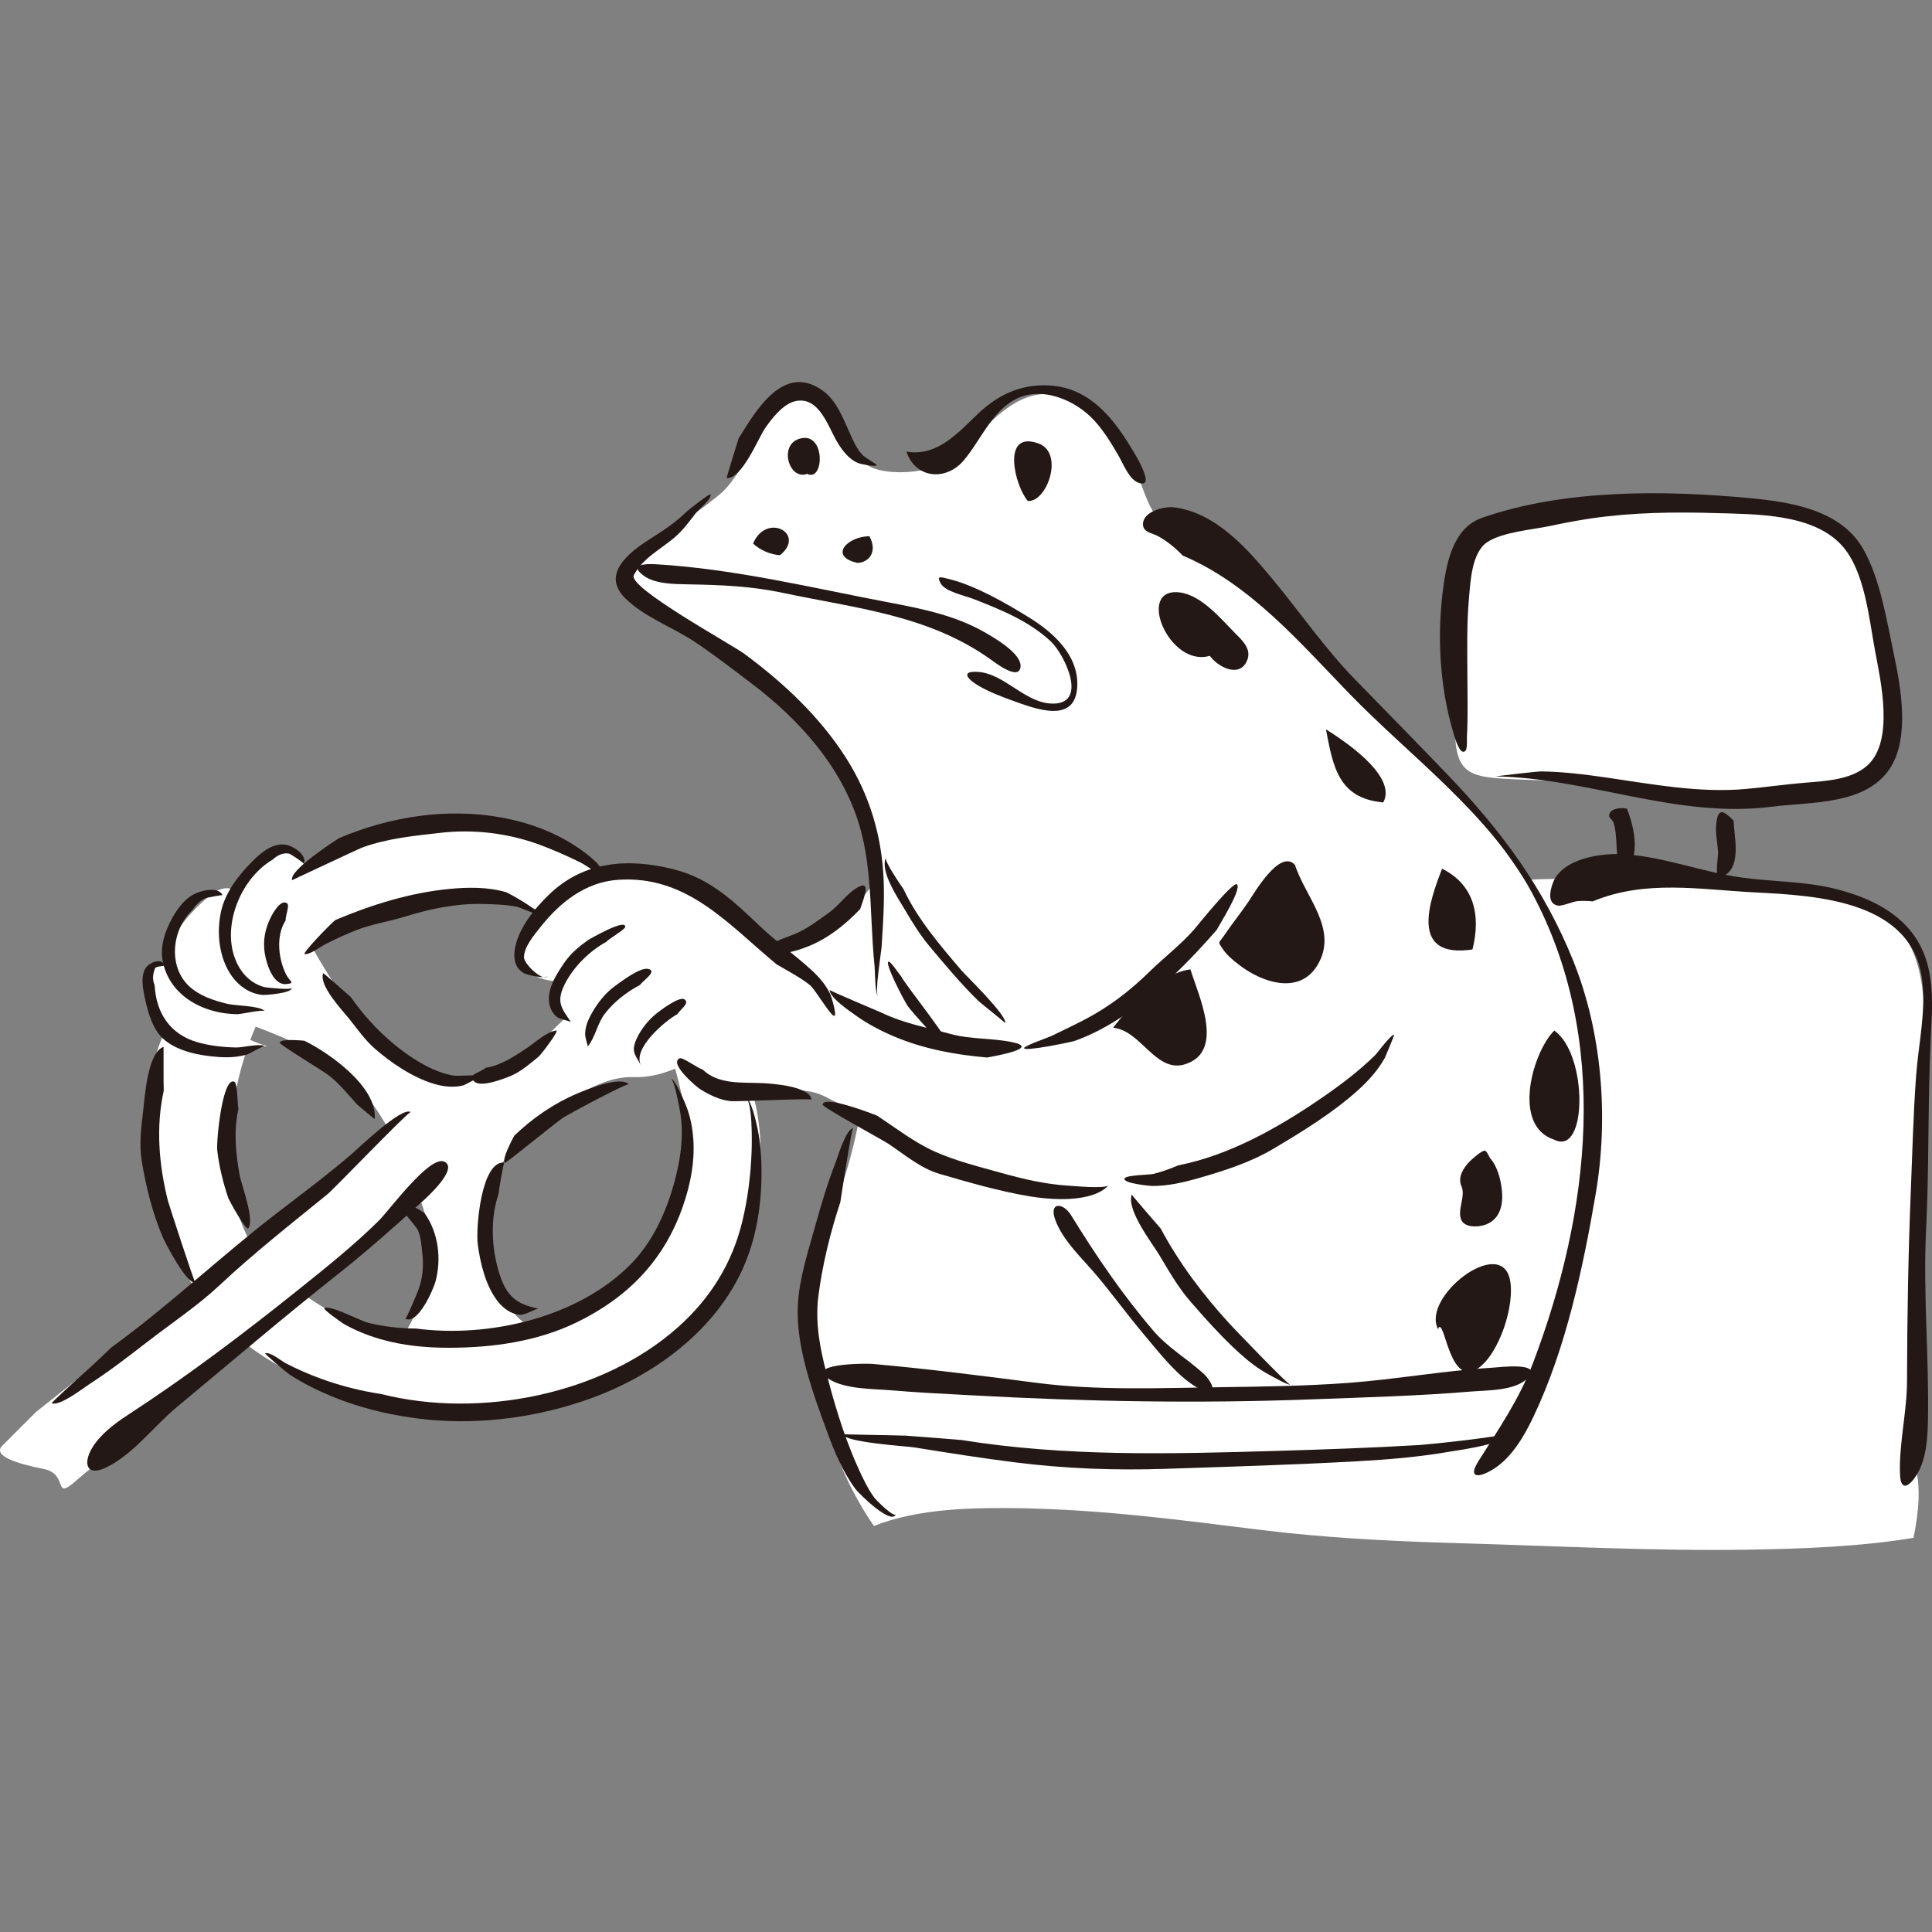 <?xml version="1.0" encoding="iso-8859-1"?>
<!-- Generator: Adobe Illustrator 21.1.0, SVG Export Plug-In . SVG Version: 6.00 Build 0)  -->
<svg version="1.1" id="_x36_" xmlns="http://www.w3.org/2000/svg" xmlns:xlink="http://www.w3.org/1999/xlink" x="0px" y="0px"
	 viewBox="0 0 512 512" style="enable-background:new 0 0 512 512;" xml:space="preserve">
<rect x="0" y="0" width="512" height="512" fill="#808080" stroke="none"/>
<g>
	<g>
		<path style="fill:#FFFFFF;" d="M392.653,205.67c6.19,1.376,20.633,0.688,27.511,2.063c0,0,8.253,0.688,11.692,1.376
			c3.439,0.688,18.57,2.751,25.448,2.751s23.385-1.376,31.638-3.439c8.254-2.063,11.693-7.566,13.068-17.194
			c1.375-9.629-1.376-21.321-7.566-37.828c-6.19-16.507-15.131-19.945-28.886-19.945c-13.756,0-42.643-0.688-56.398,2.063
			c-13.756,2.751-23.385,11.005-23.385,11.005s0.688,30.262,0,41.954C385.088,200.168,386.463,204.295,392.653,205.67z"/>
		<path style="fill:#FFFFFF;" d="M509.575,297.832c-0.688-9.629,2.063-25.448-0.688-39.203
			c-2.751-13.756-11.692-19.946-20.633-21.321c-8.941-1.376-37.14-6.878-48.832-4.814c-9.44,1.666-24.701-0.251-35.3,0.757
			c-4.819-7.371-10.109-14.951-15.595-20.015c-8.941-8.253-18.57-22.697-26.136-27.511c-7.565-4.814-24.759-26.823-24.759-26.823
			s-22.696-15.131-26.824-17.882c-4.126-2.751-6.19-5.502-9.629-16.507c-3.439-11.004-12.38-18.57-22.009-19.946
			c-9.629-1.376-17.194,7.566-23.385,14.443c-6.19,6.878-21.321,7.565-26.135,4.127c-4.815-3.439-8.941-16.507-16.507-19.258
			c-7.565-2.751-5.502,0.688-10.317,8.941c-4.814,8.253-7.565,13.756-11.004,17.194c-3.439,3.439-18.57,13.756-18.57,13.756
			s-8.669,4.596-1.824,7.187c-3.954-0.411-7.056,0.627-5.054,3.13c2.751,3.439,22.697,16.507,22.697,16.507
			c8.253,6.19,38.515,24.072,41.266,50.895c0.387,3.763,0.707,7.793,0.949,12.008l-0.26,1.06
			c-2.063,4.127-17.58,18.37-23.384,17.882c-5.805-0.488-15.131-15.131-23.385-17.882c-6.877-2.292-19.951-2.197-24.125-2.102
			c-0.764-0.591-1.537-1.166-2.319-1.725c-0.871-1.376-2.328-3.366-4.437-5.259c-0.622-0.559-1.301-1.109-2.039-1.632
			c-1.756-1.246-3.843-2.341-6.283-3.038c-9.629-2.751-31.638-6.19-44.706-0.688c-2.049,0.863-3.891,1.705-5.576,2.518
			c-5.777,1.851-10.284,4.165-13.644,6.333c-1.044-2.086-3.282-5.509-6.227-4.037c-4.127,2.063-11.693,11.692-11.693,11.692
			s-2.907-3.167-7.565,0.688c-4.659,3.855-11.004,10.317-11.692,17.882c-2.833,1.365-4.127,0.688-4.127,6.878
			c0,3.644,1.673,7.994,3.887,11.244c-3.822,8.292-5.973,18.327-3.199,35.525c1.866,11.571,4.752,22.531,10.843,32.227
			c-21.717,17.237-41.793,33.111-41.793,33.111s-6.19,6.19-8.941,8.941c-2.751,2.751,4.126,4.814,11.004,6.19
			c6.878,1.376,2.063,8.941,8.941,2.751c3.28-2.953,23.463-18.895,44.497-35.956c2.915,2.26,6.175,4.394,9.838,6.382
			c24.072,13.068,36.451,13.068,53.646,11.692c17.194-1.375,44.705-9.629,55.022-20.633c9.464-10.096,23.542-38.135,15.716-64.471
			c9.828,0.714,13.761-1.546,20.048,1.884c7.565,4.127,9.629,1.376,14.443,9.629c0,0-2.671-2.316-5.838-5.223
			c-1.456,7.645-3.364,15.001-5.854,21.73c-4.227,11.422-7.364,27.543-5.705,44.894c-0.329-0.113-0.485-0.189-0.485-0.189
			s0.519,12.394,3.792,17.491c2.476,8.47,6.303,16.963,11.912,25.104c12.093-4.782,26.802-4.864,38.914-4.698
			c1.519,0.021,3.037,0.081,4.555,0.127l0,0c19.604,0.592,39.118,3.152,58.56,5.567c1.61,0.2,3.216,0.385,4.819,0.56
			c0.809,0.09,1.619,0.177,2.426,0.262l-0.001,0.004c0.431,0.045,0.86,0.082,1.291,0.126c1.427,0.145,2.853,0.288,4.275,0.418
			c0.501,0.046,1,0.086,1.5,0.13c1.451,0.128,2.902,0.253,4.35,0.366c0.518,0.041,1.036,0.076,1.554,0.115
			c1.419,0.107,2.838,0.212,4.256,0.306c0.601,0.04,1.203,0.075,1.804,0.113c1.333,0.084,2.667,0.169,4.002,0.244
			c0.727,0.041,1.454,0.076,2.182,0.115c1.204,0.064,2.408,0.129,3.614,0.185c0.935,0.044,1.873,0.083,2.809,0.124
			c0.998,0.043,1.994,0.089,2.993,0.129c1.2,0.048,2.405,0.09,3.61,0.133c0.652,0.023,1.301,0.05,1.954,0.072
			c0.001-0.001,0.001-0.001,0.001-0.001c2.183,0.074,4.371,0.143,6.568,0.206c25.23,0.721,50.45,2.083,75.699,1.68
			c14.432-0.23,29.306-0.764,43.769-3.123c1.34-6.546,2.051-13.679,0.409-18.933C504.073,377.614,510.262,307.461,509.575,297.832z
			 M97.598,274.448c-2.554-4.086-10.033-14.616-14.561-22.866c2.192-1.682,4.33-2.969,6.307-3.957
			c27.511-13.756,34.389-9.629,48.832-7.566c1.804,0.258,3.532,0.698,5.191,1.287c-1.774,2.189-3.308,4.575-4.504,6.966
			c-3.439,6.878,2.064,11.692,8.941,11.692c-1.888,2.266-0.039,6.39,2.463,9.314c-0.861,0.811-1.696,1.61-2.463,2.378
			c-7.566,7.565-11.692,11.692-24.072,13.755C111.353,287.515,101.036,279.95,97.598,274.448z M154.468,228.479
			c-5.005-3.169-10.347-5.651-16.027-7.242C146.493,222.648,152.279,225.121,154.468,228.479z M62.521,288.891
			c0.861-4.092,1.89-7.803,3.047-11.171c3.018-0.269,5.205-0.521,5.205-0.521s-2.151-0.538-4.436-1.613
			c0.458-1.218,0.932-2.391,1.422-3.514c8.584,3.201,19.828,8.186,25.711,14.069c3.472,3.473,6.779,8.28,9.704,13.484
			c-4.884,4.068-20.089,16.216-36.868,29.561C61.261,319.915,58.87,306.233,62.521,288.891z M111.098,317.064
			c1.54,4.329,2.604,8.216,3.006,11.03c1.216,8.515-3.483,20.782-7.916,26.839c-10.455-2.036-18.63-7.093-25.429-11.662
			C93.291,332.93,104.632,323.287,111.098,317.064z M171.877,335.66c-3.369,4.813-16.507,11.643-31.397,16.019
			c-2.478-1.488-5.521-4.174-8.494-10.517c-5.385-11.486-6.878-24.76,3.438-35.764c10.317-11.004,22.334-20.298,32.326-19.945
			c4.255,0.15,8.122-0.953,11.168-2.266c1.58,5.703,2.773,11.742,3.963,17.397C185.633,313.651,176.692,328.782,171.877,335.66z
			 M176.004,152.024c3.578,0.511,8.087,1.065,13.125,1.681C183.547,153.373,178.654,153.018,176.004,152.024z M224.442,158.659
			c5.082,0.901,9.905,1.893,14.149,2.993c0.978,0.254,1.843,0.569,2.642,0.92C235.617,161.06,229.795,159.757,224.442,158.659z
			 M274.89,315.001c-0.341,0.017-0.535,0.026-0.535,0.026l1.298,0.865c0.061,0.177,0.12,0.372,0.176,0.601
			c-4.224,0.003-7.878-0.459-11.103-1.466c-3.544-1.108-8.015-3.001-12.449-5.057C262.047,312.801,272.386,314.581,274.89,315.001z"
			/>
	</g>
	<g>
		<path style="fill:#231815;" d="M167.991,152.404c-1.938,3.129,25.934,18.402,29.268,20.865
			c10.316,7.623,19.912,16.582,26.86,27.447c6.331,9.898,9.599,20.836,10.059,32.567c0.229,5.831-0.156,11.668-0.534,17.485
			c-0.108,1.662-1.899,12.537-0.959,13.284c-0.813-0.646-0.793-6.81-0.904-7.897c-0.389-3.81-0.6-7.631-0.785-11.455
			c-0.43-8.844-0.757-17.809-3.362-26.339c-4.632-15.17-15.774-27.586-28.199-37.026c-4.948-3.76-9.904-7.597-15.061-11.067
			c-5.906-3.974-13.753-6.75-18.777-11.816c-6.313-6.366,1.178-12.124,6.55-15.54c3.566-2.267,6.717-4.292,9.727-7.24
			c0.579-0.567,6.482-5.218,6.472-4.584c0.068,1.363-3.033,3.755-3.776,4.684c-1.774,2.218-3.284,4.41-5.417,6.317
			C175.473,145.381,170.313,147.844,167.991,152.404z"/>
		<path style="fill:#231815;" d="M262.291,174.582c1.591,1.154,7.783,5.93,8.164,2.116c0.358-3.594-7.484-7.991-9.801-9.301
			c-7.571-4.28-16.242-6.066-24.7-7.668c-20.643-3.91-41.183-8.964-62.186-10.201c-2.657-0.157-7.115-0.003-3.339,2.924
			c3.052,2.367,8.399,2.338,12.065,2.407c8.766,0.166,16.532,0.454,25.163,2.289C226.793,161.219,245.788,162.941,262.291,174.582z"
			/>
		<path style="fill:#231815;" d="M278.492,170.005c3.482,3.272,9.82,16.116,0.927,16.449c-7.598,0.285-13.065-8.052-20.441-8.409
			c-4.749-0.23-2.16,2.23,0.364,3.696c2.811,1.634,5.797,2.777,8.839,3.874c6.181,2.228,16.981,6.505,17.309-3.913
			c0.258-8.194-6.415-14.133-12.79-18.071c-6.082-3.758-14.139-8.422-21.132-10.161c-2.331-0.58-3.442-1.002-2.281,1.133
			c1.193,2.194,6.333,3.221,8.546,4.079C265.098,161.503,272.732,164.583,278.492,170.005z"/>
		<path style="fill:#231815;" d="M195.737,116.181c4.606-7.398,11.925-20.077,22.237-12.699c3.755,2.687,5.389,7.249,7.223,11.279
			c0.964,2.119,1.891,4.38,3.601,6.02c0.311,0.299,3.599,2.388,3.584,2.432c-0.239,0.679-4.498-0.313-4.846-0.45
			c-2.566-1.011-4.313-3.367-5.676-5.647c-2.432-4.066-4.807-12.285-11.177-10.78c-3.228,0.762-6.249,4.683-8.027,7.3
			c-1.684,2.479-6.069,13.382-10.068,13.062C192.447,126.686,195.372,117.435,195.737,116.181z"/>
		<path style="fill:#231815;" d="M240.201,119.693c2.505,7.284,10.552,7.757,15.14,2.389c4.441-5.197,7.327-12.786,13.576-16.171
			c7.028-3.808,16.107,0.106,21.055,5.503c2.596,2.832,4.589,6.133,6.499,9.444c1.256,2.177,2.803,6.319,5.376,7.133
			c5.373,1.698-3.048-10.924-4.106-12.508c-4.41-6.602-10.168-12.344-18.423-13.231c-7.761-0.834-14.302,1.91-19.878,7.16
			C253.997,114.535,248.529,121.073,240.201,119.693z"/>
		<path style="fill:#231815;" d="M313.442,147.237c17.803,7.524,30.966,22.989,44.173,36.611
			c16.218,16.728,37.042,31.744,48.277,52.577c20.984,38.908,15.515,84.783,0.43,124.642c-3.688,9.745-9.103,17.533-14.579,26.254
			c-2.797,4.455,0.131,4.409,3.933,2.061c5.008-3.093,8.316-8.904,10.767-14.069c8.559-18.039,13.054-39.227,16.41-58.766
			c3.479-20.251,1.766-42.874-5.966-62.018c-7.759-19.213-18.935-34.273-33.226-49.195c-8.177-8.538-16.482-16.961-24.72-25.441
			c-7.835-8.064-14.258-17.407-21.415-26.062c-6.74-8.151-15.152-17.963-26.417-19.382c-2.497-0.314-8.388,1.064-8.199,4.628
			c0.107,2.022,2.388,2.156,3.928,2.986C309.278,143.376,311.52,145.242,313.442,147.237z"/>
		<path style="fill:#231815;" d="M322.418,246.464c-7.283,8.336-15.153,16.321-24.381,22.516c-4.168,2.798-8.627,5.249-13.374,6.919
			c-0.514,0.181-13.503,2.929-13.252,1.828c0.14-0.616,6.556-2.85,7.197-3.164c3.04-1.49,6.112-2.926,9.108-4.502
			c6.241-3.283,11.769-7.517,16.79-12.44c3.907-3.83,8.233-7.105,11.885-11.222c0.662-0.746,10.52-13.103,11.445-12.025
			C329.024,235.758,323.313,244.782,322.418,246.464z"/>
		<path style="fill:#231815;" d="M261.604,280.252c-8.481-0.725-16.896-2.278-24.765-5.621c-3.566-1.515-7.016-3.333-10.164-5.601
			c-1.421-1.024-6.83-4.644-6.81-6.687c-0.002,0.234,13.219,5.768,13.852,6.072c5.875,2.825,11.932,3.868,18.116,5.574
			c5.411,1.493,10.925,1.068,16.354,2.181C275.771,277.724,264.214,279.759,261.604,280.252z"/>
		<path style="fill:#231815;" d="M205.777,255.538c-12.775-10.565-23.734-23.724-42.128-22.367
			c-8.517,0.628-15.25,5.974-20.374,12.446c-1.655,2.09-4.417,5.285-4.413,8.079c0.003,1.851,5.18,6.67,6.3,4.944
			c-0.549,0.845-5.504-0.246-6.363-0.75c-2.583-1.518-2.82-4.39-2.223-7.093c1.137-5.141,5.018-9.875,8.668-13.476
			c9.339-9.214,21.314-10.013,33.456-6.9c9.737,2.497,15.845,8.549,22.95,15.263c4.262,4.027,9.044,7.399,13.352,11.348
			c2.05,1.879,3.91,3.988,5.075,6.542c0.206,0.451,1.9,5.859,0.943,5.634c-1.024-0.172-5.058-7.08-6.357-8.119
			C211.947,258.92,208.755,257.31,205.777,255.538z"/>
		<path style="fill:#231815;" d="M160.639,249.617c-4.46,2.438-8.758,6.718-11.019,11.29c-2.269,4.589-0.849,6.298,1.71,9.965
			c-0.192-0.276-3.029-0.762-3.751-1.365c-1.055-0.881-1.706-2.059-1.984-3.388c-0.799-3.828,1.921-8.054,3.97-11.01
			c1.744-2.516,3.727-4.134,6.174-5.913c0.316-0.23,10.2-5.949,9.949-3.54C165.617,246.334,161.451,248.722,160.639,249.617z"/>
		<path style="fill:#231815;" d="M169.571,261.035c-3.486,1.848-6.895,4.474-9.306,7.63c-1.976,2.588-2.501,6.208-4.473,8.644
			c-0.014,0.018-0.724-2.564-0.729-3.021c-0.021-2.046,0.694-3.836,1.676-5.615c1.48-2.682,3.571-5.402,6.046-7.22
			c1.783-1.31,6.756-5.116,8.935-4.692C174.313,257.266,170.721,259.626,169.571,261.035z"/>
		<path style="fill:#231815;" d="M179.518,268.749c-3.21,1.76-11.977,9.08-9.66,13.594c-1.493-2.855-2.738-3.586-1.12-7.118
			c1.13-2.467,2.973-4.748,5.015-6.459c1.064-0.892,6.325-4.861,7.638-3.919C182.833,265.882,180.451,267.32,179.518,268.749z"/>
		<path style="fill:#231815;" d="M186.19,283.426c4.219,4.111,10.627,3.355,16.003,3.62c2.144,0.106,12.525,0.762,12.86,4.386
			c-0.042-0.454-19.425,0.583-21.531,0.368c-2.816-0.287-5.607-1.681-8.012-3.181c-0.791-0.494-8.355-6.798-5.404-8.153
			C180.917,280.094,184.864,283.078,186.19,283.426z"/>
		<path style="fill:#231815;" d="M232.489,295.684c4.906,3.249,9.796,7.048,15.185,9.472c5.616,2.526,11.952,4.071,17.873,5.732
			c5.808,1.63,11.737,2.987,17.776,3.34c1.481,0.087,9.562,0.866,10.478-0.133c-4.413,4.814-15.623,3.844-21.063,2.923
			c-7.957-1.348-15.942-3.653-23.686-5.909c-5.127-1.494-9.332-5.15-13.737-8.071c-1.327-0.88-17.359-9.613-17.303-10.292
			C218.205,290.091,231.138,295.141,232.489,295.684z"/>
		<path style="fill:#231815;" d="M312.215,308.839c13.558-2.654,26.443-9.948,37.73-17.662c5.068-3.464,10.022-7.192,14.422-11.486
			c0.638-0.623,4.204-5.544,5.134-5.494c0.066,0.004-2.32,5.812-2.491,6.12c-1.84,3.319-4.434,6.185-7.246,8.703
			c-6.668,5.969-14.52,10.788-22.186,15.348c-6.169,3.67-13.025,5.865-19.913,7.838c-4.023,1.152-8.182,2.124-12.394,2.09
			c-0.379-0.003-8.074-0.705-7.209-2.051c0.555-0.864,6.477-0.87,7.599-1.143C307.908,310.554,310.093,309.749,312.215,308.839z"/>
		<path style="fill:#231815;" d="M222.701,318.555c-2.667,8.133-4.744,16.482-5.829,24.981c-1.007,7.887,0.828,15.527,2.869,23.132
			c2.079,7.747,4.549,15.522,7.895,22.822c1.184,2.584,2.465,5.255,4.169,7.546c0.308,0.415,5.208,5.37,5.638,4.219
			c-1.17,3.131-9.822-5.445-10.675-6.583c-3.366-4.491-5.561-9.748-7.48-14.982c-3.776-10.302-8.416-22.69-7.852-33.826
			c0.363-7.174,2.865-14.649,4.763-21.522c1.514-5.482,3.166-10.938,5.229-16.242c0.621-1.596,2.69-8.739,4.675-9.144
			C225.653,299.048,223.025,316.582,222.701,318.555z"/>
		<path style="fill:#231815;" d="M72.216,227.837c-7.862,4.631-12.761,15.782-10.44,24.601c1.112,4.226,3.823,7.903,8.168,9.125
			c0.773,0.217,7.37,0.823,7.437,0.27c-0.172,1.428-7.182,1.913-7.917,1.829c-3.271-0.373-6.017-2.226-7.947-4.868
			c-3.489-4.778-4.198-11.659-2.919-17.318c1.147-5.074,4.652-9.573,8.267-13.198c2.176-2.182,5.154-4.762,8.486-4.473
			c2.011,0.174,6.03,2.506,5.287,5.257c0.079-0.292-3.626-2.77-4.061-2.848C74.917,225.915,73.422,226.723,72.216,227.837z"/>
		<path style="fill:#231815;" d="M75.7,243.902c-2.65,4.092-1.938,10.299,0.159,14.407c0.943,1.848,2.496,2.176,0.138,2.476
			c-2.644,0.337-4.168-2.641-4.901-4.634c-1.712-4.654-1.447-8.893,0.757-13.23c0.49-0.964,2.513-4.635,4.173-3.571
			C76.892,239.904,75.596,242.642,75.7,243.902z"/>
		<path style="fill:#231815;" d="M50.985,241.163c-5.389,5.066-6.521,14.814-0.938,20.125c2.756,2.622,6.609,3.873,10.223,4.744
			c2.321,0.559,8.252,0.41,9.976,1.904c-0.531-0.46-6.408,0.831-7.269,0.827c-2.804-0.013-5.561-0.464-8.209-1.407
			c-5.775-2.057-10.29-6.24-11.6-12.38c-0.872-4.088,0.557-8.26,2.558-11.838c1.328-2.374,3.152-4.827,5.605-6.137
			c1.701-0.908,6.453-2.255,7.647,0.236c-0.061-0.127-4.239,0.659-4.539,0.792C52.992,238.672,51.856,239.864,50.985,241.163z"/>
		<path style="fill:#231815;" d="M40.984,261.115c0.409,7.524,4.248,13.082,11.435,15.115c3.261,0.922,6.704,1.284,10.084,1.363
			c1.899,0.044,5.913-1.073,7.649-0.394c-0.309-0.121-4.081,2.067-4.595,2.226c-2.535,0.784-5.199,0.861-7.825,0.672
			c-4.72-0.34-10.523-1.409-14.249-4.602c-2.997-2.568-4.205-7.019-5.039-10.755c-0.536-2.401-1.367-6.394,0.415-8.549
			c0.887-1.073,3.826-2.415,4.728-0.483c0.199,0.428-2.243,0.283-2.469,0.848C40.51,258.076,40.316,259.448,40.984,261.115z"/>
		<path style="fill:#231815;" d="M88.858,243.823c9.572-4.055,19.82-7.242,30.201-8.245c4.969-0.481,10.204-0.55,15.042,0.857
			c0.571,0.166,9.794,5.25,8.219,5.893c-0.072,0.029-4.89-1.953-5.316-2.032c-3.042-0.563-6.244-0.688-9.33-0.739
			c-7.104-0.118-13.756,1.318-20.498,3.391c-4.278,1.315-8.6,1.927-12.809,3.571c-2.781,1.086-5.493,2.364-8.158,3.708
			c-1.29,0.65-3.939,2.719-5.436,2.647C79.788,252.825,87.668,244.739,88.858,243.823z"/>
		<path style="fill:#231815;" d="M89.779,222.152c13.425-5.735,28.608-8.124,43.052-5.509c6.9,1.249,13.629,3.635,19.529,7.466
			c2.002,1.3,3.921,2.75,5.655,4.395c0.928,0.88,2.991,4.378,3.728,4.568c-2.53-0.653-5.713-3.445-8.183-4.639
			c-3.502-1.694-7.075-3.309-10.733-4.637c-8.396-3.051-17.397-4.1-26.271-3.071c-6.987,0.81-13.897,1.448-20.553,3.88
			c-1.126,0.411-18.57,8.663-18.579,8.64C76.533,230.745,87.936,223.362,89.779,222.152z"/>
		<path style="fill:#231815;" d="M110.234,352.076c19.373,2.554,43.101-2.901,57.085-17.216
			c6.647-6.805,10.518-16.616,12.402-25.807c0.913-4.457,1.288-9.049,0.655-13.571c-0.162-1.159-1.666-9.588-2.634-9.676
			c1.125,0.103,3.387,5.58,3.838,6.631c1.13,2.635,1.764,5.461,2.058,8.301c0.666,6.431-0.561,12.918-2.676,18.985
			c-4.993,14.323-14.607,24.147-28.173,30.735c-10.397,5.049-22.186,6.695-33.672,6.713c-6.224,0.01-12.44-0.565-18.435-2.323
			c-3.311-0.971-6.532-2.278-9.539-3.978c-0.455-0.257-5.739-3.942-5.167-4.209c1.699-0.832,9.478,3.364,11.508,3.868
			C101.653,351.562,105.941,352.071,110.234,352.076z"/>
		<path style="fill:#231815;" d="M63.175,293.946c-1.298,5.688-0.696,11.699,0.31,17.377c0.447,2.522,4.035,11.873,2.338,14.168
			c-0.634,0.858-5.155-7.489-5.351-8.066c-1.326-3.91-2.44-8.446-2.899-12.565c-0.271-2.431,1.363-19.697,4.55-18.184
			C62.937,287.062,62.963,293.009,63.175,293.946z"/>
		<path style="fill:#231815;" d="M101.107,369.451c25.913,6.533,58.488,0.229,78.663-17.816
			c8.512-7.613,14.291-16.881,16.971-28.033c1.443-6.007,2.211-12.26,2.441-18.431c0.067-1.793,0.393-14.336-1.945-14.63
			c1.804,0.227,3.206,7.129,3.473,8.354c0.849,3.897,1.111,7.926,1.102,11.907c-0.018,8.497-1.326,17.093-4.746,24.916
			c-7.343,16.797-23.624,28.755-40.463,34.858c-13.529,4.903-28.773,7.05-43.121,5.65c-8.943-0.873-17.818-2.927-26.113-6.411
			c-3.678-1.545-7.264-3.357-10.612-5.533c-0.697-0.453-6.825-5.581-6.472-5.662c1.436-0.356,4.306,2.071,5.564,2.723
			c3,1.556,6.104,2.898,9.279,4.052C90.291,367.272,95.675,368.63,101.107,369.451z"/>
		<path style="fill:#231815;" d="M43.395,289.053c-2.127,9.595-1.276,19.66,1.094,29.118c0.253,1.008,7.029,21.789,7.271,21.722
			c-2.182,0.606-7.922-10.389-8.589-11.942c-2.762-6.435-4.514-13.485-5.623-20.384c-0.724-4.508-0.106-9,0.429-13.513
			c0.379-3.198,1.121-15.169,5.373-16.629C43.372,277.418,43.314,287.613,43.395,289.053z"/>
		<path style="fill:#231815;" d="M227.952,240.921c-3.89,4.044-8.213,7.558-13.436,9.736c-2.428,1.012-5.011,1.801-7.645,2.016
			c-1.297,0.105-4.519-0.841-5.034-0.722c0.955-0.252,1.794-1.284,2.618-1.779c1.975-1.185,4.043-1.772,6.153-2.649
			c3.391-1.41,6.123-3.553,9.043-5.634c2.585-1.844,4.567-4.779,7.163-6.443C231.242,232.609,228.831,238.261,227.952,240.921z"/>
		<path style="fill:#231815;" d="M385.035,193.774c-3.432-11.691-4.178-24.662-2.726-36.732c0.878-7.303,2.545-17.051,10.427-19.807
			c21.882-7.652,48.473-7.358,71.206-5.203c10.784,1.022,23.868,3.112,29.785,13.388c4.487,7.792,6.246,18.839,8.106,27.647
			c1.901,9.004,4.403,22.466-1.053,30.673c-6.421,9.658-20.986,8.745-31.148,10.038c-25.276,3.214-48.314-7.554-73.347-8.03
			c-0.014-0.021,11.067-1.334,12.164-1.318c5.79,0.081,11.579,0.804,17.301,1.633c12.271,1.777,24.554,4.144,37.01,3.014
			c5.125-0.465,10.218-1.196,15.352-1.627c5.415-0.455,12.388-0.717,16.694-4.538c7.239-6.424,3.647-22.231,2.11-30.407
			c-1.632-8.681-2.711-21.296-8.873-28.024c-7.676-8.381-22.705-8.188-33.107-8.501c-11.096-0.334-22.255-0.204-33.26,1.405
			c-3.667,0.536-7.311,1.252-10.937,2.013c-4.701,0.987-12.504,1.59-16.563,4.25c-4.199,2.751-4.491,10.564-4.892,15.028
			c-0.585,6.521-0.44,13.113-0.415,19.652c0.021,5.642,0.183,11.315-0.117,16.952c-0.066,1.232,0.324,4.196-1.095,3.932
			C386.437,198.982,385.305,194.671,385.035,193.774z"/>
		<path style="fill:#231815;" d="M422.09,238.869c14.092-5.823,28.321-3.113,43.078-2.367c16.645,0.842,41.739,2.238,44.26,23.432
			c0.978,8.229-1.022,16.851-1.63,25.061c-0.751,10.15-0.997,20.328-1.41,30.495c-0.688,16.935-0.969,33.63-1.01,50.58
			c-0.02,8.209-2.207,16.741-1.846,24.839c0.211,4.715,2.778,2.759,4.62-0.417c2.331-4.019,2.675-9.264,2.769-13.796
			c0.355-17.005-1.331-33.821-0.484-50.877c0.834-16.798,0.425-33.649,1.219-50.44c0.408-8.636,1.262-17.846-3.251-25.662
			c-4.66-8.07-13.546-12.078-22.249-14.213c-8.198-2.011-16.41-1.792-24.653-2.951c-10.331-1.453-20.161-5.359-30.654-6.15
			c-6.191-0.466-16.974,0.956-19.396,7.781c-0.829,2.337-1.223,5.246,1.291,5.791c1.283,0.278,3.909-1.075,5.432-1.176
			C419.48,238.712,420.791,238.75,422.09,238.869z"/>
		<path style="fill:#231815;" d="M431.167,214.333c1.308,3.297,2.316,7.368,2.004,10.879c-0.365,4.115-3.477,8.912-4.459,2.434
			c-0.455-2.998-0.186-6.555-1.034-9.428c-0.407-1.378-1.909-1.473-0.909-3C427.478,214.133,430.182,213.991,431.167,214.333z"/>
		<path style="fill:#231815;" d="M459.417,217.456c0.105,3.961,2.025,11.364-1.901,14.224c-3.879,2.826-2.081-3.818-2.216-5.983
			c-0.167-2.687-0.802-4.948-0.443-7.691C455.409,213.801,456.95,215.036,459.417,217.456z"/>
		<path style="fill:#231815;" d="M29.552,357.053c15.15-10.983,28.694-23.897,43.491-35.315
			c6.761-5.217,13.624-10.299,20.103-15.868c1.666-1.432,13.35-12.72,15.699-11.15c-0.495-0.331-20.269,20.304-22.055,21.757
			c-9.707,7.897-19.445,15.549-28.587,24.11c-5.805,5.437-12.608,9.965-18.899,14.824c-5.102,3.94-10.195,7.897-15.612,11.401
			c-1.532,0.991-7.94,5.964-9.98,5.05c-0.221-0.099,7.052-6.665,7.764-7.299C24.223,362.121,26.912,359.611,29.552,357.053z"/>
		<path style="fill:#231815;" d="M78.878,341.94c-14.7,11.764-29.338,22.83-45.088,33.093c-3.439,2.24-7.237,5.12-9.384,8.702
			c-2.44,4.07-1.471,7.606,3.553,5.245c7.181-3.374,12.81-11.032,18.866-16.056c14.138-11.729,28.015-23.634,42.437-35.019
			c7.787-6.147,15.184-12.74,22.545-19.386c1.198-1.082,9.96-8.951,5.881-10.688c-3.889-1.656-14.655,13.057-17.29,15.652
			C93.656,330.123,86.259,336.035,78.878,341.94z"/>
		<path style="fill:#231815;" d="M112.489,321.47c3.704,5.148,4.542,12.094,2.928,18.145c-0.469,1.756-4.547,11.556-8.021,9.867
			c0.295,0.143,3.176-6.849,3.375-7.378c1.248-3.327,1.535-6.321,1.156-9.857c-0.219-2.045-0.344-4.311-1.176-6.225
			c-0.537-1.235-5.387-6.173-4.786-7.03C106.779,317.834,111.584,320.837,112.489,321.47z"/>
		<path style="fill:#231815;" d="M132.106,316.491c-2.236,6.486-1.837,14.334,0.163,20.823c1.913,6.204,4.584,8.333,10.505,9.507
			c-0.665-0.131-3.551,1.739-5.033,1.615c-2.401-0.202-4.453-1.799-5.88-3.631c-3.169-4.068-4.612-10.113-5.259-15.129
			c-0.534-4.142,0.917-22.21,7.074-21.579C133.421,308.07,132.112,315.841,132.106,316.491z"/>
		<path style="fill:#231815;" d="M136.289,300.967c4.816-4.637,10.441-8.521,16.604-11.14c2.057-0.875,11.536-4.878,13.747-2.451
			c-0.43-0.472-16.299,8.049-17.565,8.926c-2.227,1.543-15.02,12.028-15.255,11.845C132.81,307.361,135.979,301.556,136.289,300.967
			z"/>
		<path style="fill:#231815;" d="M128.758,282.957c3.926-0.574,7.509-2.986,10.735-5.119c2.104-1.391,5.26-4.358,7.907-4.75
			c0.959-0.142-3.993,6.395-4.673,6.948c-2.312,1.877-4.8,4.072-7.559,5.176c-2.069,0.828-7.497,2.898-9.319,1.527
			C123.352,284.86,127.012,284.42,128.758,282.957z"/>
		<path style="fill:#231815;" d="M92.98,264.246c4.452,6.396,10.276,12.239,16.855,16.433c3.061,1.951,6.39,3.6,9.975,4.309
			c1.818,0.359,6.279-0.413,7.778,0.358c-0.326-0.168-4.279,2.16-4.831,2.297c-2.617,0.65-5.301,0.328-7.852-0.444
			c-5.569-1.687-11.222-5.494-15.57-9.294c-2.596-2.269-4.641-5.202-6.786-7.898c-1.565-1.966-8.16-8.861-6.909-12.089
			C85.71,257.733,92.085,263.503,92.98,264.246z"/>
		<path style="fill:#231815;" d="M80.649,275.802c6.444,3.151,19.375,12.134,18.655,20.76c-0.007,0.083-4.441-3.62-4.643-3.842
			c-2.455-2.699-4.551-5.371-7.445-7.663c-1.733-1.373-13.214-8.205-13.073-8.736C74.437,275.215,79.596,275.719,80.649,275.802z"/>
		<path style="fill:#231815;" d="M343.179,229.199c2.781,8.625,11.689,17.177,5.924,26.642c-4.823,7.919-14.735,4.497-20.702-0.118
			c-1.498-1.159-3.2-2.536-4.274-4.116c-1.504-2.213-1.174-1.538,0.215-3.601c2.036-3.024,4.362-5.906,6.427-8.93
			C332.348,236.762,339.176,224.831,343.179,229.199z"/>
		<path style="fill:#231815;" d="M315.477,256.9c2.068,6.847,9.292,21.686-1.358,25.12c-7.812,2.519-11.723-8.979-19.126-9.657
			C299.465,266.433,307.689,257.887,315.477,256.9z"/>
		<path style="fill:#231815;" d="M411.919,302.042c-11.436-3.667-5.697-23.319-0.02-28.926
			C420.79,279.302,420.758,306.508,411.919,302.042z"/>
		<path style="fill:#231815;" d="M381.139,352.314c-4.63-8.455,16.346-24.803,18.968-13.381c1.521,6.624-2.745,19.897-8.514,23.76
			c-7.179,4.808-8.551-11.79-10.196-11.014C381.23,351.852,381.143,352.063,381.139,352.314z"/>
		<path style="fill:#231815;" d="M387.296,314.353c-1.037-2.353,0.498-4.791,2.081-6.455c0.463-0.486,3.359-3.134,4.148-2.948
			c0.576,0.136,1.131,1.733,1.489,2.133c2.181,2.438,3.232,7.482,3.079,10.64c-0.152,3.148-1.446,5.827-4.572,6.876
			c-2.258,0.757-5.349,0.573-6.219-1.217C386.036,320.777,388.507,316.98,387.296,314.353z"/>
		<path style="fill:#231815;" d="M382.166,230.225c-3.295,8.458-8.899,23.932,8.056,21.391
			C392.515,242.439,390.588,234.391,382.166,230.225z"/>
		<path style="fill:#231815;" d="M351.387,193.29c1.903,9.881,3.26,18.277,15.181,19.363
			C369.997,206.432,359.011,198.021,351.387,193.29z"/>
		<path style="fill:#231815;" d="M320.607,173.797c-10.774,3.206-19.684-18.147-8.062-16.808c5.821,0.671,10.994,6.997,14.847,10.89
			c1.89,1.91,4.421,4.199,3.058,7.26C328.374,179.8,322.704,176.686,320.607,173.797z"/>
		<path style="fill:#231815;" d="M272.388,132.759c-3.392-3.816-7.226-18.89,2.842-15.231
			C282.115,120.03,277.451,133.164,272.388,132.759z"/>
		<path style="fill:#231815;" d="M213.907,125.576c-4.761,1.815-7.631-7.599-2.075-9.303
			C218.908,114.103,218.45,127.914,213.907,125.576z"/>
		<path style="fill:#231815;" d="M206.725,147.122c-2.57-0.117-5.227-1.346-7.153-3.054
			C203.043,135.692,213.74,141.383,206.725,147.122z"/>
		<path style="fill:#231815;" d="M227.244,149.174c-7.652-1.694-2.853-6.958,3.151-7.08
			C232.554,145.995,230.53,149.019,227.244,149.174z"/>
		<path style="fill:#231815;" d="M239.43,235.619c3.754,8,9.777,15.003,15.47,21.667c0.956,1.119,12.239,12.06,11.455,13.848
			c0.062-0.142-6.601-5.425-6.956-5.769c-4.607-4.464-8.781-9.486-12.906-14.396c-2.566-3.054-4.609-6.33-6.622-9.767
			c-1.586-2.707-6.818-10.31-5.088-13.892C234.336,228.235,238.552,234.336,239.43,235.619z"/>
		<path style="fill:#231815;" d="M238.845,258.794c1.053,2.203,13.961,18.074,13.138,19.514c-0.54,0.946-10.529-10.402-11.36-11.599
			c-1.052-1.514-6.345-11.693-5.139-11.869C236.062,254.755,238.265,258.162,238.845,258.794z"/>
		<path style="fill:#231815;" d="M283.862,322.072c-2.093-3.431-5.973-3.65-4.204,1.21c2.007,5.514,7.174,10.226,10.88,14.625
			c4.369,5.187,8.341,10.688,12.716,15.868c4.023,4.763,9.032,11.365,14.652,14.308c5.29,2.77,3.598-1.75,0.949-4.14
			c-4.457-4.023-9.323-6.742-13.293-11.39C297.382,342.973,290.453,332.781,283.862,322.072z"/>
		<path style="fill:#231815;" d="M307.597,325.579c4.889,9.168,11.266,17.601,18.27,25.25c0.947,1.034,15.628,16.365,16.026,16.08
			c-0.435,0.312-5.125-2.355-5.702-2.667c-2.811-1.518-5.294-3.454-7.658-5.592c-4.668-4.221-8.895-8.949-13.019-13.694
			c-3.338-3.84-5.707-8.05-8.309-12.396c-1.817-3.036-8.792-11.967-7.255-15.991C299.891,316.729,306.624,324.442,307.597,325.579z"
			/>
		<path style="fill:#231815;" d="M231.151,361.446c-2.008-0.171-18.298-0.063-11.262,4.151c4.351,2.606,11.669,2.447,16.46,2.861
			c7.171,0.62,14.364,0.934,21.55,1.331c29.873,1.652,59.699,2.186,89.627,1.057c14.072-0.531,28.206-0.896,42.243-2.068
			c4.345-0.363,11.757-0.156,15.056-3.531c4.343-4.442-7.469-2.907-9.54-2.779c-12.775,0.788-25.383,3.093-38.144,4.025
			c-11.207,0.818-22.447,0.978-33.678,1.129c-16.119,0.217-32.564,0.931-48.596-1.135
			C260.298,364.608,245.791,362.739,231.151,361.446z"/>
		<path style="fill:#231815;" d="M254.759,381.612c27.702,4.448,55.247,3.72,83.203,2.9c12.782-0.375,25.57-0.808,38.335-1.574
			c1.573-0.094,24.726-2.367,24.192-3.531c-0.178,3.124-14.17,4.928-16.306,5.301c-8.056,1.405-16.232,2.085-24.391,2.54
			c-16.921,0.943-33.867,1.441-50.804,2.006c-13.429,0.448-26.544-0.027-39.887-1.699c-8.951-1.122-17.861-2.535-26.765-3.971
			c-2.16-0.348-18.272-1.28-19.19-3.516c0.038,0.092,15.648,0.309,16.975,0.402C245.003,380.814,249.881,381.223,254.759,381.612z"
			/>
	</g>
</g>
</svg>
